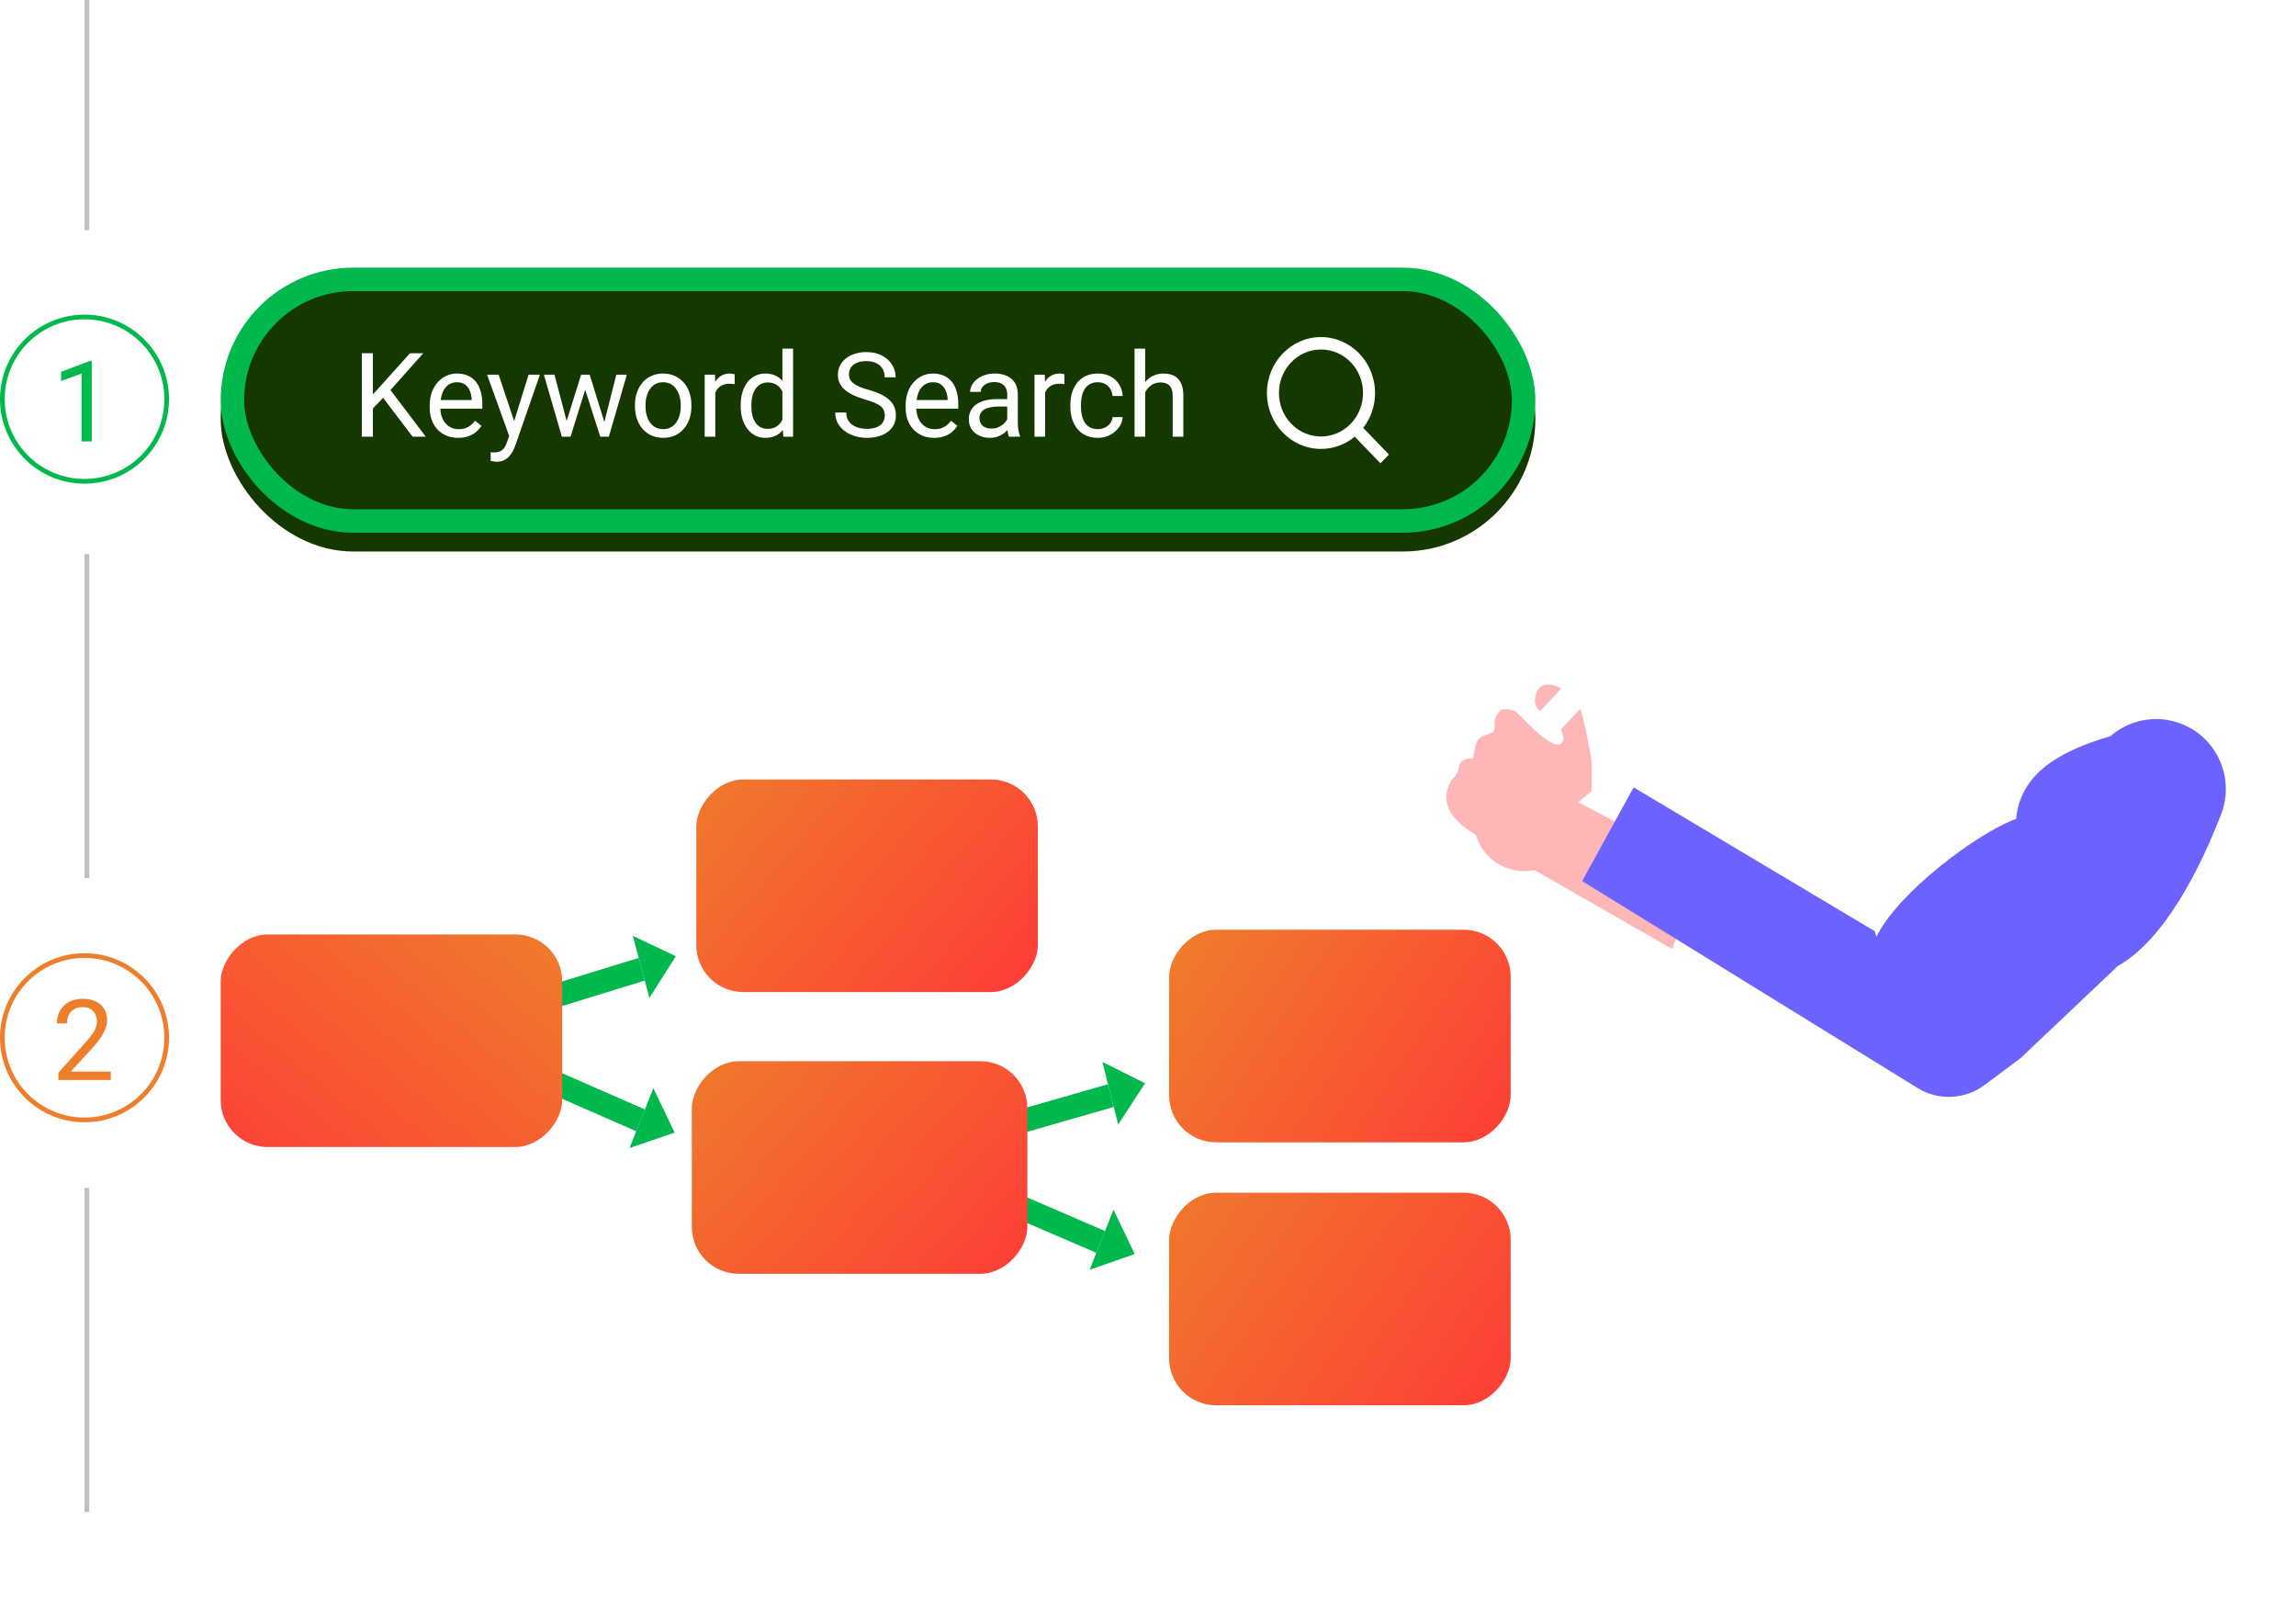 <svg width="489" height="343" viewBox="0 0 489 343" fill="none" xmlns="http://www.w3.org/2000/svg">
<g filter="url(#filter0_i_923_2624)">
<rect x="47" y="57" width="280" height="56.45" rx="28.225" fill="#153800"/>
</g>
<rect x="49.5" y="59.5" width="275" height="51.45" rx="25.725" stroke="#00B84C" stroke-width="5"/>
<path d="M290.338 91.126L295.817 96.793L294.007 98.665L288.529 92.998C286.491 94.688 283.956 95.607 281.344 95.603C274.989 95.603 269.831 90.268 269.831 83.694C269.831 77.12 274.989 71.784 281.344 71.784C287.699 71.784 292.857 77.12 292.857 83.694C292.861 86.396 291.972 89.018 290.338 91.126ZM287.772 90.145C289.396 88.418 290.302 86.103 290.299 83.694C290.299 78.575 286.291 74.431 281.344 74.431C276.396 74.431 272.389 78.575 272.389 83.694C272.389 88.811 276.396 92.957 281.344 92.957C283.673 92.96 285.911 92.022 287.58 90.343L287.772 90.145Z" fill="white"/>
<path d="M79.419 75.227V93H77.063V75.227H79.419ZM90.149 75.227L82.764 83.515L78.613 87.824L78.223 85.31L81.348 81.867L87.317 75.227H90.149ZM87.878 93L81.299 84.333L82.703 82.465L90.686 93H87.878ZM97.583 93.244C96.663 93.244 95.829 93.09 95.081 92.78C94.34 92.463 93.701 92.019 93.164 91.45C92.635 90.88 92.228 90.205 91.943 89.423C91.659 88.642 91.516 87.788 91.516 86.86V86.347C91.516 85.273 91.675 84.317 91.992 83.478C92.31 82.632 92.741 81.916 93.286 81.33C93.831 80.744 94.45 80.301 95.142 79.999C95.833 79.698 96.549 79.548 97.29 79.548C98.234 79.548 99.048 79.711 99.731 80.036C100.423 80.362 100.989 80.817 101.428 81.403C101.868 81.981 102.193 82.665 102.405 83.454C102.616 84.235 102.722 85.09 102.722 86.018V87.031H92.859V85.188H100.464V85.017C100.431 84.431 100.309 83.861 100.098 83.308C99.894 82.754 99.569 82.299 99.121 81.94C98.674 81.582 98.063 81.403 97.29 81.403C96.777 81.403 96.305 81.513 95.874 81.733C95.443 81.945 95.072 82.262 94.763 82.685C94.454 83.108 94.214 83.625 94.043 84.235C93.872 84.846 93.787 85.55 93.787 86.347V86.86C93.787 87.487 93.872 88.076 94.043 88.63C94.222 89.175 94.478 89.655 94.812 90.07C95.154 90.485 95.565 90.811 96.045 91.047C96.533 91.283 97.087 91.401 97.705 91.401C98.503 91.401 99.178 91.238 99.731 90.913C100.285 90.587 100.769 90.152 101.184 89.606L102.551 90.693C102.266 91.124 101.904 91.535 101.465 91.926C101.025 92.316 100.484 92.634 99.841 92.878C99.207 93.122 98.454 93.244 97.583 93.244ZM108.899 91.633L112.573 79.792H114.99L109.692 95.039C109.57 95.364 109.408 95.714 109.204 96.088C109.009 96.471 108.757 96.833 108.447 97.175C108.138 97.517 107.764 97.793 107.324 98.005C106.893 98.225 106.376 98.335 105.774 98.335C105.595 98.335 105.367 98.31 105.09 98.261C104.814 98.212 104.618 98.172 104.504 98.139L104.492 96.308C104.557 96.316 104.659 96.324 104.797 96.332C104.944 96.349 105.046 96.357 105.103 96.357C105.615 96.357 106.051 96.288 106.409 96.149C106.767 96.019 107.068 95.795 107.312 95.478C107.564 95.169 107.78 94.742 107.959 94.196L108.899 91.633ZM106.201 79.792L109.631 90.046L110.217 92.426L108.594 93.256L103.735 79.792H106.201ZM120.374 90.656L123.767 79.792H125.256L124.963 81.953L121.509 93H120.056L120.374 90.656ZM118.091 79.792L120.984 90.778L121.191 93H119.666L115.833 79.792H118.091ZM128.503 90.693L131.262 79.792H133.508L129.675 93H128.162L128.503 90.693ZM125.586 79.792L128.906 90.473L129.285 93H127.844L124.292 81.928L123.999 79.792H125.586ZM135.229 86.543V86.262C135.229 85.31 135.368 84.427 135.645 83.613C135.921 82.791 136.32 82.079 136.841 81.477C137.362 80.866 137.992 80.394 138.733 80.061C139.473 79.719 140.304 79.548 141.223 79.548C142.151 79.548 142.985 79.719 143.726 80.061C144.474 80.394 145.109 80.866 145.63 81.477C146.159 82.079 146.562 82.791 146.838 83.613C147.115 84.427 147.253 85.31 147.253 86.262V86.543C147.253 87.495 147.115 88.378 146.838 89.191C146.562 90.005 146.159 90.717 145.63 91.328C145.109 91.93 144.478 92.402 143.738 92.744C143.005 93.077 142.175 93.244 141.248 93.244C140.32 93.244 139.486 93.077 138.745 92.744C138.005 92.402 137.37 91.93 136.841 91.328C136.32 90.717 135.921 90.005 135.645 89.191C135.368 88.378 135.229 87.495 135.229 86.543ZM137.488 86.262V86.543C137.488 87.202 137.565 87.824 137.72 88.41C137.874 88.988 138.106 89.501 138.416 89.948C138.733 90.396 139.128 90.75 139.6 91.01C140.072 91.263 140.621 91.389 141.248 91.389C141.866 91.389 142.407 91.263 142.871 91.01C143.343 90.75 143.734 90.396 144.043 89.948C144.352 89.501 144.584 88.988 144.739 88.41C144.902 87.824 144.983 87.202 144.983 86.543V86.262C144.983 85.611 144.902 84.996 144.739 84.418C144.584 83.832 144.348 83.316 144.031 82.868C143.722 82.412 143.331 82.054 142.859 81.794C142.395 81.534 141.85 81.403 141.223 81.403C140.605 81.403 140.059 81.534 139.587 81.794C139.124 82.054 138.733 82.412 138.416 82.868C138.106 83.316 137.874 83.832 137.72 84.418C137.565 84.996 137.488 85.611 137.488 86.262ZM152.344 81.867V93H150.085V79.792H152.283L152.344 81.867ZM156.47 79.719L156.458 81.818C156.27 81.778 156.091 81.753 155.92 81.745C155.758 81.729 155.57 81.721 155.359 81.721C154.838 81.721 154.378 81.802 153.979 81.965C153.581 82.128 153.243 82.356 152.966 82.648C152.69 82.941 152.47 83.291 152.307 83.698C152.153 84.097 152.051 84.537 152.002 85.017L151.367 85.383C151.367 84.585 151.444 83.837 151.599 83.137C151.762 82.437 152.01 81.818 152.344 81.281C152.677 80.736 153.101 80.313 153.613 80.012C154.134 79.703 154.753 79.548 155.469 79.548C155.632 79.548 155.819 79.568 156.03 79.609C156.242 79.641 156.388 79.678 156.47 79.719ZM166.638 90.436V74.25H168.909V93H166.833L166.638 90.436ZM157.751 86.543V86.286C157.751 85.277 157.874 84.362 158.118 83.54C158.37 82.71 158.724 81.997 159.18 81.403C159.644 80.809 160.193 80.353 160.828 80.036C161.471 79.711 162.187 79.548 162.976 79.548C163.806 79.548 164.53 79.694 165.149 79.987C165.776 80.272 166.305 80.691 166.736 81.245C167.175 81.79 167.521 82.449 167.773 83.222C168.026 83.995 168.201 84.87 168.298 85.847V86.97C168.209 87.938 168.034 88.809 167.773 89.582C167.521 90.355 167.175 91.014 166.736 91.56C166.305 92.105 165.776 92.524 165.149 92.817C164.522 93.102 163.79 93.244 162.952 93.244C162.179 93.244 161.471 93.077 160.828 92.744C160.193 92.41 159.644 91.942 159.18 91.34C158.724 90.738 158.37 90.03 158.118 89.216C157.874 88.394 157.751 87.503 157.751 86.543ZM160.022 86.286V86.543C160.022 87.202 160.087 87.82 160.217 88.398C160.356 88.976 160.567 89.484 160.852 89.924C161.137 90.363 161.499 90.709 161.938 90.961C162.378 91.206 162.903 91.328 163.513 91.328C164.262 91.328 164.876 91.169 165.356 90.852C165.845 90.534 166.235 90.115 166.528 89.594C166.821 89.073 167.049 88.508 167.212 87.897V84.956C167.114 84.508 166.972 84.077 166.785 83.662C166.606 83.238 166.37 82.864 166.077 82.539C165.792 82.205 165.438 81.94 165.015 81.745C164.6 81.55 164.107 81.452 163.538 81.452C162.919 81.452 162.386 81.582 161.938 81.843C161.499 82.095 161.137 82.445 160.852 82.893C160.567 83.332 160.356 83.845 160.217 84.431C160.087 85.008 160.022 85.627 160.022 86.286ZM188.44 88.508C188.44 88.093 188.375 87.727 188.245 87.409C188.123 87.084 187.903 86.791 187.585 86.53C187.276 86.27 186.845 86.022 186.292 85.786C185.746 85.55 185.055 85.31 184.216 85.065C183.337 84.805 182.544 84.516 181.836 84.199C181.128 83.873 180.522 83.503 180.017 83.088C179.513 82.673 179.126 82.197 178.857 81.66C178.589 81.123 178.455 80.508 178.455 79.816C178.455 79.125 178.597 78.486 178.882 77.9C179.167 77.314 179.574 76.805 180.103 76.374C180.64 75.935 181.278 75.593 182.019 75.349C182.76 75.105 183.586 74.982 184.497 74.982C185.832 74.982 186.963 75.239 187.891 75.751C188.826 76.256 189.539 76.919 190.027 77.741C190.515 78.555 190.759 79.426 190.759 80.353H188.416C188.416 79.686 188.273 79.096 187.988 78.584C187.703 78.063 187.272 77.656 186.694 77.363C186.117 77.062 185.384 76.911 184.497 76.911C183.659 76.911 182.967 77.037 182.422 77.29C181.877 77.542 181.47 77.884 181.201 78.315C180.941 78.746 180.811 79.239 180.811 79.792C180.811 80.166 180.888 80.508 181.042 80.817C181.205 81.118 181.453 81.399 181.787 81.66C182.129 81.92 182.56 82.16 183.081 82.38C183.61 82.6 184.241 82.811 184.973 83.015C185.982 83.299 186.853 83.617 187.585 83.967C188.318 84.317 188.92 84.711 189.392 85.151C189.872 85.582 190.226 86.075 190.454 86.628C190.69 87.173 190.808 87.792 190.808 88.483C190.808 89.208 190.662 89.863 190.369 90.449C190.076 91.035 189.657 91.535 189.111 91.95C188.566 92.365 187.911 92.687 187.146 92.915C186.389 93.134 185.543 93.244 184.607 93.244C183.785 93.244 182.975 93.13 182.178 92.902C181.388 92.674 180.668 92.333 180.017 91.877C179.374 91.421 178.857 90.86 178.467 90.192C178.084 89.517 177.893 88.736 177.893 87.849H180.237C180.237 88.459 180.355 88.984 180.591 89.423C180.827 89.855 181.148 90.213 181.555 90.498C181.97 90.782 182.438 90.994 182.959 91.132C183.488 91.263 184.037 91.328 184.607 91.328C185.429 91.328 186.125 91.214 186.694 90.986C187.264 90.758 187.695 90.433 187.988 90.009C188.289 89.586 188.44 89.086 188.44 88.508ZM198.95 93.244C198.031 93.244 197.196 93.09 196.448 92.78C195.707 92.463 195.068 92.019 194.531 91.45C194.002 90.88 193.595 90.205 193.311 89.423C193.026 88.642 192.883 87.788 192.883 86.86V86.347C192.883 85.273 193.042 84.317 193.359 83.478C193.677 82.632 194.108 81.916 194.653 81.33C195.199 80.744 195.817 80.301 196.509 79.999C197.201 79.698 197.917 79.548 198.657 79.548C199.601 79.548 200.415 79.711 201.099 80.036C201.79 80.362 202.356 80.817 202.795 81.403C203.235 81.981 203.56 82.665 203.772 83.454C203.984 84.235 204.089 85.09 204.089 86.018V87.031H194.226V85.188H201.831V85.017C201.799 84.431 201.676 83.861 201.465 83.308C201.261 82.754 200.936 82.299 200.488 81.94C200.041 81.582 199.43 81.403 198.657 81.403C198.145 81.403 197.673 81.513 197.241 81.733C196.81 81.945 196.44 82.262 196.13 82.685C195.821 83.108 195.581 83.625 195.41 84.235C195.239 84.846 195.154 85.55 195.154 86.347V86.86C195.154 87.487 195.239 88.076 195.41 88.63C195.589 89.175 195.846 89.655 196.179 90.07C196.521 90.485 196.932 90.811 197.412 91.047C197.9 91.283 198.454 91.401 199.072 91.401C199.87 91.401 200.545 91.238 201.099 90.913C201.652 90.587 202.136 90.152 202.551 89.606L203.918 90.693C203.634 91.124 203.271 91.535 202.832 91.926C202.393 92.316 201.851 92.634 201.208 92.878C200.574 93.122 199.821 93.244 198.95 93.244ZM214.514 90.742V83.942C214.514 83.421 214.408 82.97 214.197 82.587C213.993 82.197 213.684 81.896 213.269 81.684C212.854 81.472 212.341 81.367 211.731 81.367C211.161 81.367 210.661 81.464 210.229 81.66C209.806 81.855 209.473 82.111 209.229 82.429C208.993 82.746 208.875 83.088 208.875 83.454H206.616C206.616 82.982 206.738 82.514 206.982 82.05C207.227 81.586 207.576 81.167 208.032 80.793C208.496 80.41 209.049 80.109 209.692 79.89C210.343 79.662 211.068 79.548 211.865 79.548C212.826 79.548 213.672 79.711 214.404 80.036C215.145 80.362 215.723 80.854 216.138 81.513C216.561 82.164 216.772 82.982 216.772 83.967V90.119C216.772 90.559 216.809 91.026 216.882 91.523C216.964 92.019 217.082 92.447 217.236 92.805V93H214.88C214.766 92.74 214.677 92.394 214.612 91.962C214.547 91.523 214.514 91.116 214.514 90.742ZM214.905 84.992L214.929 86.579H212.646C212.004 86.579 211.43 86.632 210.925 86.738C210.421 86.835 209.998 86.986 209.656 87.189C209.314 87.393 209.054 87.649 208.875 87.959C208.695 88.26 208.606 88.614 208.606 89.02C208.606 89.436 208.7 89.814 208.887 90.156C209.074 90.498 209.355 90.77 209.729 90.974C210.111 91.169 210.579 91.267 211.133 91.267C211.825 91.267 212.435 91.12 212.964 90.827C213.493 90.534 213.912 90.176 214.221 89.753C214.539 89.33 214.709 88.919 214.734 88.52L215.698 89.606C215.641 89.948 215.487 90.327 215.234 90.742C214.982 91.157 214.644 91.555 214.221 91.938C213.806 92.312 213.31 92.626 212.732 92.878C212.162 93.122 211.519 93.244 210.803 93.244C209.908 93.244 209.123 93.069 208.447 92.719C207.78 92.369 207.259 91.901 206.885 91.315C206.519 90.721 206.335 90.058 206.335 89.326C206.335 88.618 206.474 87.995 206.75 87.458C207.027 86.913 207.426 86.461 207.947 86.103C208.468 85.737 209.094 85.46 209.827 85.273C210.559 85.086 211.377 84.992 212.28 84.992H214.905ZM222.583 81.867V93H220.325V79.792H222.522L222.583 81.867ZM226.709 79.719L226.697 81.818C226.51 81.778 226.331 81.753 226.16 81.745C225.997 81.729 225.81 81.721 225.598 81.721C225.077 81.721 224.618 81.802 224.219 81.965C223.82 82.128 223.482 82.356 223.206 82.648C222.929 82.941 222.709 83.291 222.546 83.698C222.392 84.097 222.29 84.537 222.241 85.017L221.606 85.383C221.606 84.585 221.684 83.837 221.838 83.137C222.001 82.437 222.249 81.818 222.583 81.281C222.917 80.736 223.34 80.313 223.853 80.012C224.373 79.703 224.992 79.548 225.708 79.548C225.871 79.548 226.058 79.568 226.27 79.609C226.481 79.641 226.628 79.678 226.709 79.719ZM233.838 91.389C234.375 91.389 234.871 91.279 235.327 91.059C235.783 90.839 236.157 90.538 236.45 90.156C236.743 89.765 236.91 89.322 236.951 88.825H239.099C239.058 89.606 238.794 90.335 238.306 91.01C237.826 91.678 237.195 92.219 236.414 92.634C235.632 93.041 234.774 93.244 233.838 93.244C232.845 93.244 231.978 93.069 231.238 92.719C230.505 92.369 229.895 91.889 229.407 91.279C228.927 90.668 228.564 89.969 228.32 89.179C228.084 88.382 227.966 87.539 227.966 86.652V86.14C227.966 85.253 228.084 84.414 228.32 83.625C228.564 82.828 228.927 82.124 229.407 81.513C229.895 80.903 230.505 80.423 231.238 80.073C231.978 79.723 232.845 79.548 233.838 79.548C234.871 79.548 235.775 79.759 236.548 80.183C237.321 80.598 237.927 81.167 238.367 81.892C238.814 82.608 239.058 83.421 239.099 84.333H236.951C236.91 83.788 236.755 83.295 236.487 82.856C236.226 82.416 235.868 82.067 235.413 81.806C234.965 81.538 234.44 81.403 233.838 81.403C233.146 81.403 232.564 81.542 232.092 81.818C231.628 82.087 231.258 82.453 230.981 82.917C230.713 83.373 230.518 83.881 230.396 84.443C230.282 84.996 230.225 85.562 230.225 86.14V86.652C230.225 87.23 230.282 87.8 230.396 88.361C230.509 88.923 230.701 89.431 230.969 89.887C231.246 90.343 231.616 90.709 232.08 90.986C232.552 91.254 233.138 91.389 233.838 91.389ZM243.896 74.25V93H241.638V74.25H243.896ZM243.359 85.895L242.419 85.859C242.428 84.956 242.562 84.121 242.822 83.356C243.083 82.583 243.449 81.912 243.921 81.342C244.393 80.773 244.954 80.333 245.605 80.024C246.265 79.707 246.993 79.548 247.791 79.548C248.442 79.548 249.028 79.637 249.548 79.816C250.069 79.987 250.513 80.264 250.879 80.647C251.253 81.029 251.538 81.525 251.733 82.136C251.929 82.738 252.026 83.474 252.026 84.345V93H249.756V84.321C249.756 83.629 249.654 83.076 249.451 82.661C249.247 82.237 248.95 81.932 248.56 81.745C248.169 81.55 247.689 81.452 247.119 81.452C246.558 81.452 246.045 81.57 245.581 81.806C245.125 82.042 244.731 82.368 244.397 82.783C244.071 83.198 243.815 83.674 243.628 84.211C243.449 84.74 243.359 85.301 243.359 85.895Z" fill="white"/>
<path d="M89.355 333.083V335H79.943V333.083H89.355ZM80.419 317.227V335H78.063V317.227H80.419ZM88.109 324.868V326.785H79.943V324.868H88.109ZM89.232 317.227V319.155H79.943V317.227H89.232ZM93.456 321.792L96.349 326.602L99.279 321.792H101.928L97.606 328.311L102.062 335H99.45L96.398 330.044L93.346 335H90.722L95.165 328.311L90.856 321.792H93.456ZM106.591 324.331V340.078H104.32V321.792H106.396L106.591 324.331ZM115.49 328.286V328.542C115.49 329.503 115.376 330.394 115.148 331.216C114.92 332.03 114.586 332.738 114.147 333.34C113.716 333.942 113.183 334.41 112.548 334.744C111.913 335.077 111.185 335.244 110.363 335.244C109.525 335.244 108.784 335.106 108.141 334.829C107.498 334.552 106.953 334.15 106.505 333.621C106.058 333.092 105.7 332.457 105.431 331.716C105.171 330.976 104.992 330.142 104.894 329.214V327.847C104.992 326.87 105.175 325.995 105.443 325.222C105.712 324.449 106.066 323.79 106.505 323.245C106.953 322.691 107.494 322.272 108.129 321.987C108.764 321.694 109.496 321.548 110.326 321.548C111.156 321.548 111.893 321.711 112.536 322.036C113.179 322.354 113.72 322.809 114.159 323.403C114.599 323.997 114.928 324.709 115.148 325.54C115.376 326.361 115.49 327.277 115.49 328.286ZM113.219 328.542V328.286C113.219 327.627 113.15 327.008 113.012 326.431C112.873 325.845 112.658 325.332 112.365 324.893C112.08 324.445 111.714 324.095 111.266 323.843C110.819 323.582 110.285 323.452 109.667 323.452C109.097 323.452 108.601 323.55 108.178 323.745C107.763 323.94 107.409 324.205 107.116 324.539C106.823 324.864 106.583 325.238 106.396 325.662C106.216 326.077 106.082 326.508 105.993 326.956V330.117C106.155 330.687 106.383 331.224 106.676 331.729C106.969 332.225 107.36 332.628 107.848 332.937C108.336 333.238 108.951 333.389 109.691 333.389C110.302 333.389 110.827 333.263 111.266 333.01C111.714 332.75 112.08 332.396 112.365 331.948C112.658 331.501 112.873 330.988 113.012 330.41C113.15 329.824 113.219 329.202 113.219 328.542ZM120.824 316.25V335H118.554V316.25H120.824ZM123.852 328.542V328.262C123.852 327.31 123.99 326.427 124.267 325.613C124.543 324.791 124.942 324.079 125.463 323.477C125.984 322.866 126.614 322.394 127.355 322.061C128.096 321.719 128.926 321.548 129.845 321.548C130.773 321.548 131.607 321.719 132.348 322.061C133.096 322.394 133.731 322.866 134.252 323.477C134.781 324.079 135.184 324.791 135.46 325.613C135.737 326.427 135.875 327.31 135.875 328.262V328.542C135.875 329.495 135.737 330.378 135.46 331.191C135.184 332.005 134.781 332.717 134.252 333.328C133.731 333.93 133.1 334.402 132.36 334.744C131.627 335.077 130.797 335.244 129.87 335.244C128.942 335.244 128.108 335.077 127.367 334.744C126.627 334.402 125.992 333.93 125.463 333.328C124.942 332.717 124.543 332.005 124.267 331.191C123.99 330.378 123.852 329.495 123.852 328.542ZM126.11 328.262V328.542C126.11 329.202 126.187 329.824 126.342 330.41C126.496 330.988 126.728 331.501 127.038 331.948C127.355 332.396 127.75 332.75 128.222 333.01C128.694 333.263 129.243 333.389 129.87 333.389C130.488 333.389 131.029 333.263 131.493 333.01C131.965 332.75 132.356 332.396 132.665 331.948C132.974 331.501 133.206 330.988 133.361 330.41C133.524 329.824 133.605 329.202 133.605 328.542V328.262C133.605 327.611 133.524 326.996 133.361 326.418C133.206 325.833 132.97 325.316 132.653 324.868C132.344 324.412 131.953 324.054 131.481 323.794C131.017 323.534 130.472 323.403 129.845 323.403C129.227 323.403 128.681 323.534 128.209 323.794C127.746 324.054 127.355 324.412 127.038 324.868C126.728 325.316 126.496 325.833 126.342 326.418C126.187 326.996 126.11 327.611 126.11 328.262ZM140.966 323.867V335H138.708V321.792H140.905L140.966 323.867ZM145.092 321.719L145.08 323.818C144.892 323.778 144.713 323.753 144.542 323.745C144.38 323.729 144.193 323.721 143.981 323.721C143.46 323.721 143 323.802 142.602 323.965C142.203 324.128 141.865 324.355 141.588 324.648C141.312 324.941 141.092 325.291 140.929 325.698C140.775 326.097 140.673 326.536 140.624 327.017L139.989 327.383C139.989 326.585 140.067 325.837 140.221 325.137C140.384 324.437 140.632 323.818 140.966 323.281C141.299 322.736 141.723 322.313 142.235 322.012C142.756 321.702 143.375 321.548 144.091 321.548C144.254 321.548 144.441 321.568 144.652 321.609C144.864 321.641 145.01 321.678 145.092 321.719ZM154.479 332.742V325.942C154.479 325.422 154.373 324.97 154.162 324.587C153.958 324.197 153.649 323.896 153.234 323.684C152.819 323.472 152.306 323.367 151.696 323.367C151.126 323.367 150.626 323.464 150.194 323.66C149.771 323.855 149.438 324.111 149.193 324.429C148.957 324.746 148.839 325.088 148.839 325.454H146.581C146.581 324.982 146.703 324.514 146.947 324.05C147.191 323.586 147.541 323.167 147.997 322.793C148.461 322.41 149.014 322.109 149.657 321.89C150.308 321.662 151.033 321.548 151.83 321.548C152.79 321.548 153.637 321.711 154.369 322.036C155.11 322.362 155.688 322.854 156.103 323.513C156.526 324.164 156.737 324.982 156.737 325.967V332.119C156.737 332.559 156.774 333.027 156.847 333.523C156.929 334.019 157.047 334.447 157.201 334.805V335H154.845C154.731 334.74 154.642 334.394 154.577 333.962C154.512 333.523 154.479 333.116 154.479 332.742ZM154.87 326.992L154.894 328.579H152.611C151.968 328.579 151.395 328.632 150.89 328.738C150.386 328.835 149.962 328.986 149.621 329.189C149.279 329.393 149.018 329.649 148.839 329.958C148.66 330.26 148.571 330.614 148.571 331.021C148.571 331.436 148.664 331.814 148.852 332.156C149.039 332.498 149.319 332.77 149.694 332.974C150.076 333.169 150.544 333.267 151.098 333.267C151.789 333.267 152.4 333.12 152.929 332.827C153.458 332.534 153.877 332.176 154.186 331.753C154.503 331.33 154.674 330.919 154.699 330.52L155.663 331.606C155.606 331.948 155.451 332.327 155.199 332.742C154.947 333.157 154.609 333.556 154.186 333.938C153.771 334.312 153.275 334.626 152.697 334.878C152.127 335.122 151.484 335.244 150.768 335.244C149.873 335.244 149.088 335.069 148.412 334.719C147.745 334.369 147.224 333.901 146.85 333.315C146.483 332.721 146.3 332.058 146.3 331.326C146.3 330.618 146.439 329.995 146.715 329.458C146.992 328.913 147.391 328.461 147.912 328.103C148.432 327.737 149.059 327.46 149.792 327.273C150.524 327.086 151.342 326.992 152.245 326.992H154.87ZM165.819 321.792V323.525H158.678V321.792H165.819ZM161.095 318.582H163.354V331.729C163.354 332.176 163.423 332.514 163.561 332.742C163.699 332.97 163.878 333.12 164.098 333.193C164.318 333.267 164.554 333.303 164.806 333.303C164.993 333.303 165.189 333.287 165.392 333.254C165.604 333.214 165.762 333.181 165.868 333.157L165.88 335C165.701 335.057 165.465 335.11 165.172 335.159C164.888 335.216 164.542 335.244 164.135 335.244C163.581 335.244 163.073 335.134 162.609 334.915C162.145 334.695 161.775 334.329 161.498 333.816C161.229 333.295 161.095 332.595 161.095 331.716V318.582ZM167.626 328.542V328.262C167.626 327.31 167.764 326.427 168.041 325.613C168.318 324.791 168.716 324.079 169.237 323.477C169.758 322.866 170.389 322.394 171.129 322.061C171.87 321.719 172.7 321.548 173.62 321.548C174.547 321.548 175.382 321.719 176.122 322.061C176.871 322.394 177.506 322.866 178.026 323.477C178.555 324.079 178.958 324.791 179.235 325.613C179.512 326.427 179.65 327.31 179.65 328.262V328.542C179.65 329.495 179.512 330.378 179.235 331.191C178.958 332.005 178.555 332.717 178.026 333.328C177.506 333.93 176.875 334.402 176.134 334.744C175.402 335.077 174.572 335.244 173.644 335.244C172.716 335.244 171.882 335.077 171.142 334.744C170.401 334.402 169.766 333.93 169.237 333.328C168.716 332.717 168.318 332.005 168.041 331.191C167.764 330.378 167.626 329.495 167.626 328.542ZM169.884 328.262V328.542C169.884 329.202 169.962 329.824 170.116 330.41C170.271 330.988 170.503 331.501 170.812 331.948C171.129 332.396 171.524 332.75 171.996 333.01C172.468 333.263 173.017 333.389 173.644 333.389C174.263 333.389 174.804 333.263 175.268 333.01C175.74 332.75 176.13 332.396 176.439 331.948C176.749 331.501 176.981 330.988 177.135 330.41C177.298 329.824 177.379 329.202 177.379 328.542V328.262C177.379 327.611 177.298 326.996 177.135 326.418C176.981 325.833 176.745 325.316 176.427 324.868C176.118 324.412 175.727 324.054 175.255 323.794C174.792 323.534 174.246 323.403 173.62 323.403C173.001 323.403 172.456 323.534 171.984 323.794C171.52 324.054 171.129 324.412 170.812 324.868C170.503 325.316 170.271 325.833 170.116 326.418C169.962 326.996 169.884 327.611 169.884 328.262ZM184.74 323.867V335H182.482V321.792H184.679L184.74 323.867ZM188.866 321.719L188.854 323.818C188.667 323.778 188.488 323.753 188.317 323.745C188.154 323.729 187.967 323.721 187.755 323.721C187.235 323.721 186.775 323.802 186.376 323.965C185.977 324.128 185.639 324.355 185.363 324.648C185.086 324.941 184.866 325.291 184.704 325.698C184.549 326.097 184.447 326.536 184.398 327.017L183.764 327.383C183.764 326.585 183.841 325.837 183.996 325.137C184.158 324.437 184.407 323.818 184.74 323.281C185.074 322.736 185.497 322.313 186.01 322.012C186.531 321.702 187.149 321.548 187.865 321.548C188.028 321.548 188.215 321.568 188.427 321.609C188.638 321.641 188.785 321.678 188.866 321.719ZM194.884 333.633L198.559 321.792H200.976L195.678 337.039C195.556 337.364 195.393 337.714 195.189 338.088C194.994 338.471 194.742 338.833 194.433 339.175C194.123 339.517 193.749 339.793 193.31 340.005C192.878 340.225 192.361 340.334 191.759 340.334C191.58 340.334 191.352 340.31 191.076 340.261C190.799 340.212 190.604 340.172 190.49 340.139L190.478 338.308C190.543 338.316 190.644 338.324 190.783 338.333C190.929 338.349 191.031 338.357 191.088 338.357C191.601 338.357 192.036 338.288 192.394 338.149C192.752 338.019 193.053 337.795 193.297 337.478C193.55 337.169 193.765 336.742 193.944 336.196L194.884 333.633ZM192.187 321.792L195.617 332.046L196.203 334.426L194.579 335.256L189.721 321.792H192.187ZM219.03 330.508C219.03 330.093 218.965 329.727 218.834 329.409C218.712 329.084 218.493 328.791 218.175 328.53C217.866 328.27 217.435 328.022 216.881 327.786C216.336 327.55 215.644 327.31 214.806 327.065C213.927 326.805 213.134 326.516 212.426 326.199C211.718 325.873 211.111 325.503 210.607 325.088C210.102 324.673 209.716 324.197 209.447 323.66C209.179 323.123 209.044 322.508 209.044 321.816C209.044 321.125 209.187 320.486 209.472 319.9C209.757 319.314 210.163 318.805 210.692 318.374C211.229 317.935 211.868 317.593 212.609 317.349C213.349 317.104 214.175 316.982 215.087 316.982C216.422 316.982 217.553 317.239 218.48 317.751C219.416 318.256 220.128 318.919 220.617 319.741C221.105 320.555 221.349 321.426 221.349 322.354H219.005C219.005 321.686 218.863 321.096 218.578 320.583C218.293 320.063 217.862 319.656 217.284 319.363C216.706 319.062 215.974 318.911 215.087 318.911C214.249 318.911 213.557 319.037 213.012 319.29C212.466 319.542 212.06 319.884 211.791 320.315C211.531 320.746 211.4 321.239 211.4 321.792C211.4 322.166 211.478 322.508 211.632 322.817C211.795 323.118 212.043 323.399 212.377 323.66C212.719 323.92 213.15 324.16 213.671 324.38C214.2 324.6 214.831 324.811 215.563 325.015C216.572 325.299 217.443 325.617 218.175 325.967C218.908 326.317 219.51 326.711 219.982 327.151C220.462 327.582 220.816 328.075 221.044 328.628C221.28 329.173 221.398 329.792 221.398 330.483C221.398 331.208 221.251 331.863 220.958 332.449C220.666 333.035 220.246 333.535 219.701 333.95C219.156 334.365 218.501 334.687 217.736 334.915C216.979 335.134 216.133 335.244 215.197 335.244C214.375 335.244 213.565 335.13 212.768 334.902C211.978 334.674 211.258 334.333 210.607 333.877C209.964 333.421 209.447 332.86 209.057 332.192C208.674 331.517 208.483 330.736 208.483 329.849H210.827C210.827 330.459 210.945 330.984 211.181 331.423C211.417 331.855 211.738 332.213 212.145 332.498C212.56 332.782 213.028 332.994 213.549 333.132C214.078 333.263 214.627 333.328 215.197 333.328C216.019 333.328 216.715 333.214 217.284 332.986C217.854 332.758 218.285 332.432 218.578 332.009C218.879 331.586 219.03 331.086 219.03 330.508ZM229.54 335.244C228.62 335.244 227.786 335.09 227.038 334.78C226.297 334.463 225.658 334.019 225.121 333.45C224.592 332.88 224.185 332.205 223.9 331.423C223.616 330.642 223.473 329.788 223.473 328.86V328.347C223.473 327.273 223.632 326.317 223.949 325.479C224.267 324.632 224.698 323.916 225.243 323.33C225.788 322.744 226.407 322.301 227.099 322C227.79 321.698 228.507 321.548 229.247 321.548C230.191 321.548 231.005 321.711 231.688 322.036C232.38 322.362 232.946 322.817 233.385 323.403C233.825 323.981 234.15 324.665 234.362 325.454C234.573 326.235 234.679 327.09 234.679 328.018V329.031H224.816V327.188H232.421V327.017C232.388 326.431 232.266 325.861 232.055 325.308C231.851 324.754 231.526 324.299 231.078 323.94C230.631 323.582 230.02 323.403 229.247 323.403C228.734 323.403 228.262 323.513 227.831 323.733C227.4 323.944 227.029 324.262 226.72 324.685C226.411 325.108 226.171 325.625 226 326.235C225.829 326.846 225.744 327.55 225.744 328.347V328.86C225.744 329.486 225.829 330.076 226 330.63C226.179 331.175 226.435 331.655 226.769 332.07C227.111 332.485 227.522 332.811 228.002 333.047C228.49 333.283 229.044 333.401 229.662 333.401C230.46 333.401 231.135 333.238 231.688 332.913C232.242 332.587 232.726 332.152 233.141 331.606L234.508 332.693C234.223 333.124 233.861 333.535 233.422 333.926C232.982 334.316 232.441 334.634 231.798 334.878C231.164 335.122 230.411 335.244 229.54 335.244ZM245.104 332.742V325.942C245.104 325.422 244.998 324.97 244.787 324.587C244.583 324.197 244.274 323.896 243.859 323.684C243.444 323.472 242.931 323.367 242.321 323.367C241.751 323.367 241.251 323.464 240.819 323.66C240.396 323.855 240.062 324.111 239.818 324.429C239.582 324.746 239.464 325.088 239.464 325.454H237.206C237.206 324.982 237.328 324.514 237.572 324.05C237.816 323.586 238.166 323.167 238.622 322.793C239.086 322.41 239.639 322.109 240.282 321.89C240.933 321.662 241.658 321.548 242.455 321.548C243.415 321.548 244.262 321.711 244.994 322.036C245.735 322.362 246.312 322.854 246.728 323.513C247.151 324.164 247.362 324.982 247.362 325.967V332.119C247.362 332.559 247.399 333.027 247.472 333.523C247.554 334.019 247.672 334.447 247.826 334.805V335H245.47C245.356 334.74 245.267 334.394 245.202 333.962C245.137 333.523 245.104 333.116 245.104 332.742ZM245.495 326.992L245.519 328.579H243.236C242.593 328.579 242.02 328.632 241.515 328.738C241.011 328.835 240.587 328.986 240.246 329.189C239.904 329.393 239.643 329.649 239.464 329.958C239.285 330.26 239.196 330.614 239.196 331.021C239.196 331.436 239.289 331.814 239.477 332.156C239.664 332.498 239.944 332.77 240.319 332.974C240.701 333.169 241.169 333.267 241.723 333.267C242.414 333.267 243.025 333.12 243.554 332.827C244.083 332.534 244.502 332.176 244.811 331.753C245.128 331.33 245.299 330.919 245.324 330.52L246.288 331.606C246.231 331.948 246.076 332.327 245.824 332.742C245.572 333.157 245.234 333.556 244.811 333.938C244.396 334.312 243.9 334.626 243.322 334.878C242.752 335.122 242.109 335.244 241.393 335.244C240.498 335.244 239.713 335.069 239.037 334.719C238.37 334.369 237.849 333.901 237.475 333.315C237.108 332.721 236.925 332.058 236.925 331.326C236.925 330.618 237.064 329.995 237.34 329.458C237.617 328.913 238.016 328.461 238.537 328.103C239.057 327.737 239.684 327.46 240.417 327.273C241.149 327.086 241.967 326.992 242.87 326.992H245.495ZM253.173 323.867V335H250.915V321.792H253.112L253.173 323.867ZM257.299 321.719L257.287 323.818C257.099 323.778 256.92 323.753 256.75 323.745C256.587 323.729 256.4 323.721 256.188 323.721C255.667 323.721 255.207 323.802 254.809 323.965C254.41 324.128 254.072 324.355 253.795 324.648C253.519 324.941 253.299 325.291 253.136 325.698C252.982 326.097 252.88 326.536 252.831 327.017L252.196 327.383C252.196 326.585 252.274 325.837 252.428 325.137C252.591 324.437 252.839 323.818 253.173 323.281C253.507 322.736 253.93 322.313 254.442 322.012C254.963 321.702 255.582 321.548 256.298 321.548C256.461 321.548 256.648 321.568 256.859 321.609C257.071 321.641 257.217 321.678 257.299 321.719ZM264.428 333.389C264.965 333.389 265.461 333.279 265.917 333.059C266.373 332.839 266.747 332.538 267.04 332.156C267.333 331.765 267.5 331.322 267.541 330.825H269.689C269.648 331.606 269.384 332.335 268.896 333.01C268.415 333.678 267.785 334.219 267.003 334.634C266.222 335.041 265.364 335.244 264.428 335.244C263.435 335.244 262.568 335.069 261.828 334.719C261.095 334.369 260.485 333.889 259.997 333.279C259.516 332.668 259.154 331.969 258.91 331.179C258.674 330.382 258.556 329.539 258.556 328.652V328.14C258.556 327.253 258.674 326.414 258.91 325.625C259.154 324.827 259.516 324.124 259.997 323.513C260.485 322.903 261.095 322.423 261.828 322.073C262.568 321.723 263.435 321.548 264.428 321.548C265.461 321.548 266.365 321.759 267.138 322.183C267.911 322.598 268.517 323.167 268.957 323.892C269.404 324.608 269.648 325.422 269.689 326.333H267.541C267.5 325.788 267.345 325.295 267.077 324.856C266.816 324.417 266.458 324.067 266.002 323.806C265.555 323.538 265.03 323.403 264.428 323.403C263.736 323.403 263.154 323.542 262.682 323.818C262.218 324.087 261.848 324.453 261.571 324.917C261.303 325.373 261.107 325.881 260.985 326.443C260.871 326.996 260.814 327.562 260.814 328.14V328.652C260.814 329.23 260.871 329.8 260.985 330.361C261.099 330.923 261.291 331.431 261.559 331.887C261.836 332.343 262.206 332.709 262.67 332.986C263.142 333.254 263.728 333.389 264.428 333.389ZM274.486 316.25V335H272.228V316.25H274.486ZM273.949 327.896L273.009 327.859C273.017 326.956 273.152 326.121 273.412 325.356C273.673 324.583 274.039 323.912 274.511 323.342C274.983 322.773 275.544 322.333 276.195 322.024C276.854 321.707 277.583 321.548 278.38 321.548C279.031 321.548 279.617 321.637 280.138 321.816C280.659 321.987 281.103 322.264 281.469 322.646C281.843 323.029 282.128 323.525 282.323 324.136C282.519 324.738 282.616 325.474 282.616 326.345V335H280.346V326.321C280.346 325.629 280.244 325.076 280.041 324.661C279.837 324.237 279.54 323.932 279.149 323.745C278.759 323.55 278.279 323.452 277.709 323.452C277.147 323.452 276.635 323.57 276.171 323.806C275.715 324.042 275.32 324.368 274.987 324.783C274.661 325.198 274.405 325.674 274.218 326.211C274.039 326.74 273.949 327.301 273.949 327.896Z" fill="white"/>
<line y1="-2.5" x2="19.356" y2="-2.5" transform="matrix(0.956 -0.294 -0.258 -0.966 117.528 209.69)" stroke="#00B84C" stroke-width="5"/>
<path d="M143.94 203.639L134.775 199.298L138.304 212.529L143.94 203.639Z" fill="#00B84C"/>
<line y1="-2.5" x2="19.313" y2="-2.5" transform="matrix(0.916 0.401 0.369 -0.929 119.655 228.523)" stroke="#00B84C" stroke-width="5"/>
<path d="M143.693 241.203L139.149 231.729L134.083 244.483L143.693 241.203Z" fill="#00B84C"/>
<line y1="-2.5" x2="19.284" y2="-2.5" transform="matrix(0.961 -0.276 -0.244 -0.97 217.452 236.216)" stroke="#00B84C" stroke-width="5"/>
<path d="M243.885 230.695L234.794 226.158L238.148 239.486L243.885 230.695Z" fill="#00B84C"/>
<line y1="-2.5" x2="19.25" y2="-2.5" transform="matrix(0.918 0.396 0.369 -0.929 217.669 254.539)" stroke="#00B84C" stroke-width="5"/>
<path d="M241.677 267.069L237.15 257.621L232.066 270.413L241.677 267.069Z" fill="#00B84C"/>
<rect width="72.742" height="45.269" rx="10" transform="matrix(-1 0 0 1 321.741 254)" fill="url(#paint0_linear_923_2624)"/>
<rect width="72.742" height="45.269" rx="10" transform="matrix(-1 0 0 1 321.741 198)" fill="url(#paint1_linear_923_2624)"/>
<rect width="71.466" height="45.269" rx="10" transform="matrix(-1 0 0 1 218.808 226)" fill="url(#paint2_linear_923_2624)"/>
<rect width="72.742" height="45.269" rx="10" transform="matrix(-1 0 0 1 119.743 199)" fill="url(#paint3_linear_923_2624)"/>
<rect width="72.742" height="45.269" rx="10" transform="matrix(-1 0 0 1 221.04 166)" fill="url(#paint4_linear_923_2624)"/>
<line x1="18.5" x2="18.5" y2="49" stroke="#BFBFBF"/>
<line x1="18.5" y1="118" x2="18.5" y2="187" stroke="#BFBFBF"/>
<line x1="18.5" y1="253" x2="18.5" y2="322" stroke="#BFBFBF"/>
<path d="M23.598 228.219V230H12.43V228.441L18.02 222.219C18.707 221.453 19.238 220.805 19.613 220.273C19.996 219.734 20.262 219.254 20.41 218.832C20.566 218.402 20.645 217.965 20.645 217.52C20.645 216.957 20.527 216.449 20.293 215.996C20.066 215.535 19.73 215.168 19.285 214.895C18.84 214.621 18.301 214.484 17.668 214.484C16.91 214.484 16.277 214.633 15.77 214.93C15.27 215.219 14.895 215.625 14.645 216.148C14.395 216.672 14.27 217.273 14.27 217.953H12.102C12.102 216.992 12.312 216.113 12.734 215.316C13.156 214.52 13.781 213.887 14.609 213.418C15.438 212.941 16.457 212.703 17.668 212.703C18.746 212.703 19.668 212.895 20.434 213.277C21.199 213.652 21.785 214.184 22.191 214.871C22.605 215.551 22.812 216.348 22.812 217.262C22.812 217.762 22.727 218.27 22.555 218.785C22.391 219.293 22.16 219.801 21.863 220.309C21.574 220.816 21.234 221.316 20.844 221.809C20.461 222.301 20.051 222.785 19.613 223.262L15.043 228.219H23.598Z" fill="#EF7E2B"/>
<circle cx="18" cy="221" r="17.5" stroke="#EF7E2B"/>
<path d="M19.543 76.844V94H17.375V79.551L13.004 81.144V79.188L19.203 76.844H19.543Z" fill="#00B84C"/>
<circle cx="18" cy="85" r="17.5" stroke="#00B84C"/>
<g filter="url(#filter1_d_923_2624)">
<g filter="url(#filter2_d_923_2624)">
<path d="M334.091 161.763L362.394 176.652L356.15 194.105L326.786 177.292C325.775 177.504 324.716 177.575 323.634 177.477C317.748 176.947 313.415 171.721 313.956 165.804C314.497 159.888 319.707 155.523 325.593 156.054C329.347 156.392 332.462 158.644 334.091 161.763Z" fill="#FFB6B6"/>
</g>
<path d="M465.893 150.727C472.712 154.18 475.82 162.269 473.045 169.431C468.698 180.65 461.19 195.989 451.04 201.735L430.314 221.371L422.674 227.068C418.487 230.191 412.835 230.444 408.4 227.708L336.961 183.629L347.934 163.678L399.315 194.326L399.627 195.531C404.143 186.106 421.241 173.337 429.383 170.391C430.322 160.675 438.691 155.934 449.452 152.794C454.015 148.817 460.51 148 465.893 150.727V150.727Z" fill="#6C63FF"/>
<path d="M342.171 132.286L346.508 136.346L312.65 172.51C311.427 173.817 309.376 173.884 308.07 172.661V172.661C306.981 171.642 306.925 169.933 307.944 168.844L342.171 132.286Z" fill="white"/>
<path d="M309.162 162.103C304.386 170.07 315.938 175.425 323.5 177.5L339.008 164.397V158.242C338.61 155.752 337.576 150.026 336.621 147.038C335.427 143.304 328.263 139.059 327.069 144.038C325.875 149.018 331.845 147.038 333.039 153.262C332.252 157.362 325.917 150.599 323.341 147.993C322.674 147.319 321.814 147.038 320.866 147.038H320.387C320.075 147.038 319.773 147.148 319.534 147.349C318.786 147.978 318.354 148.906 318.354 149.884V151.095C318.354 151.509 318.099 151.88 317.713 152.028L316.091 152.651C315.104 153.03 314.39 153.901 314.21 154.942L313.822 157.193C313.79 157.379 313.628 157.516 313.438 157.516C312.127 157.516 310.965 157.96 310.741 159.252C310.601 160.06 310.296 161.062 309.162 162.103Z" fill="#FFB6B6"/>
<rect x="333.921" y="141.131" width="5.903" height="11.57" transform="rotate(43.113 333.921 141.131)" fill="white"/>
<circle cx="359.623" cy="117.377" r="23.377" stroke="white" stroke-width="6"/>
</g>
<defs>
<filter id="filter0_i_923_2624" x="47" y="57" width="280" height="60.45" filterUnits="userSpaceOnUse" color-interpolation-filters="sRGB">
<feFlood flood-opacity="0" result="BackgroundImageFix"/>
<feBlend mode="normal" in="SourceGraphic" in2="BackgroundImageFix" result="shape"/>
<feColorMatrix in="SourceAlpha" type="matrix" values="0 0 0 0 0 0 0 0 0 0 0 0 0 0 0 0 0 0 127 0" result="hardAlpha"/>
<feOffset dy="4"/>
<feGaussianBlur stdDeviation="2"/>
<feComposite in2="hardAlpha" operator="arithmetic" k2="-1" k3="1"/>
<feColorMatrix type="matrix" values="0 0 0 0 0 0 0 0 0 0 0 0 0 0 0 0 0 0 0.25 0"/>
<feBlend mode="normal" in2="shape" result="effect1_innerShadow_923_2624"/>
</filter>
<filter id="filter1_d_923_2624" x="303.215" y="91" width="174.843" height="146.598" filterUnits="userSpaceOnUse" color-interpolation-filters="sRGB">
<feFlood flood-opacity="0" result="BackgroundImageFix"/>
<feColorMatrix in="SourceAlpha" type="matrix" values="0 0 0 0 0 0 0 0 0 0 0 0 0 0 0 0 0 0 127 0" result="hardAlpha"/>
<feOffset dy="4"/>
<feGaussianBlur stdDeviation="2"/>
<feComposite in2="hardAlpha" operator="out"/>
<feColorMatrix type="matrix" values="0 0 0 0 0 0 0 0 0 0 0 0 0 0 0 0 0 0 0.1 0"/>
<feBlend mode="normal" in2="BackgroundImageFix" result="effect1_dropShadow_923_2624"/>
<feBlend mode="normal" in="SourceGraphic" in2="effect1_dropShadow_923_2624" result="shape"/>
</filter>
<filter id="filter2_d_923_2624" x="309.91" y="156.01" width="56.483" height="46.095" filterUnits="userSpaceOnUse" color-interpolation-filters="sRGB">
<feFlood flood-opacity="0" result="BackgroundImageFix"/>
<feColorMatrix in="SourceAlpha" type="matrix" values="0 0 0 0 0 0 0 0 0 0 0 0 0 0 0 0 0 0 127 0" result="hardAlpha"/>
<feOffset dy="4"/>
<feGaussianBlur stdDeviation="2"/>
<feComposite in2="hardAlpha" operator="out"/>
<feColorMatrix type="matrix" values="0 0 0 0 0 0 0 0 0 0 0 0 0 0 0 0 0 0 0.25 0"/>
<feBlend mode="normal" in2="BackgroundImageFix" result="effect1_dropShadow_923_2624"/>
<feBlend mode="normal" in="SourceGraphic" in2="effect1_dropShadow_923_2624" result="shape"/>
</filter>
<linearGradient id="paint0_linear_923_2624" x1="82.292" y1="6.73358e-07" x2="0.292" y2="58" gradientUnits="userSpaceOnUse">
<stop stop-color="#EF7E2B"/>
<stop offset="1" stop-color="#FF3838"/>
</linearGradient>
<linearGradient id="paint1_linear_923_2624" x1="72.381" y1="-1.16386e-06" x2="-4.119" y2="50.5" gradientUnits="userSpaceOnUse">
<stop stop-color="#EF7E2B"/>
<stop offset="1" stop-color="#FF3838"/>
</linearGradient>
<linearGradient id="paint2_linear_923_2624" x1="71.808" y1="-8.5" x2="-0.192" y2="56" gradientUnits="userSpaceOnUse">
<stop stop-color="#EF7E2B"/>
<stop offset="1" stop-color="#FF3838"/>
</linearGradient>
<linearGradient id="paint3_linear_923_2624" x1="9.743" y1="-12.5" x2="72.743" y2="63.5" gradientUnits="userSpaceOnUse">
<stop stop-color="#EF7E2B"/>
<stop offset="1" stop-color="#FF3838"/>
</linearGradient>
<linearGradient id="paint4_linear_923_2624" x1="73.04" y1="-9" x2="0.04" y2="53" gradientUnits="userSpaceOnUse">
<stop stop-color="#EF7E2B"/>
<stop offset="1" stop-color="#FF3838"/>
</linearGradient>
</defs>
</svg>
